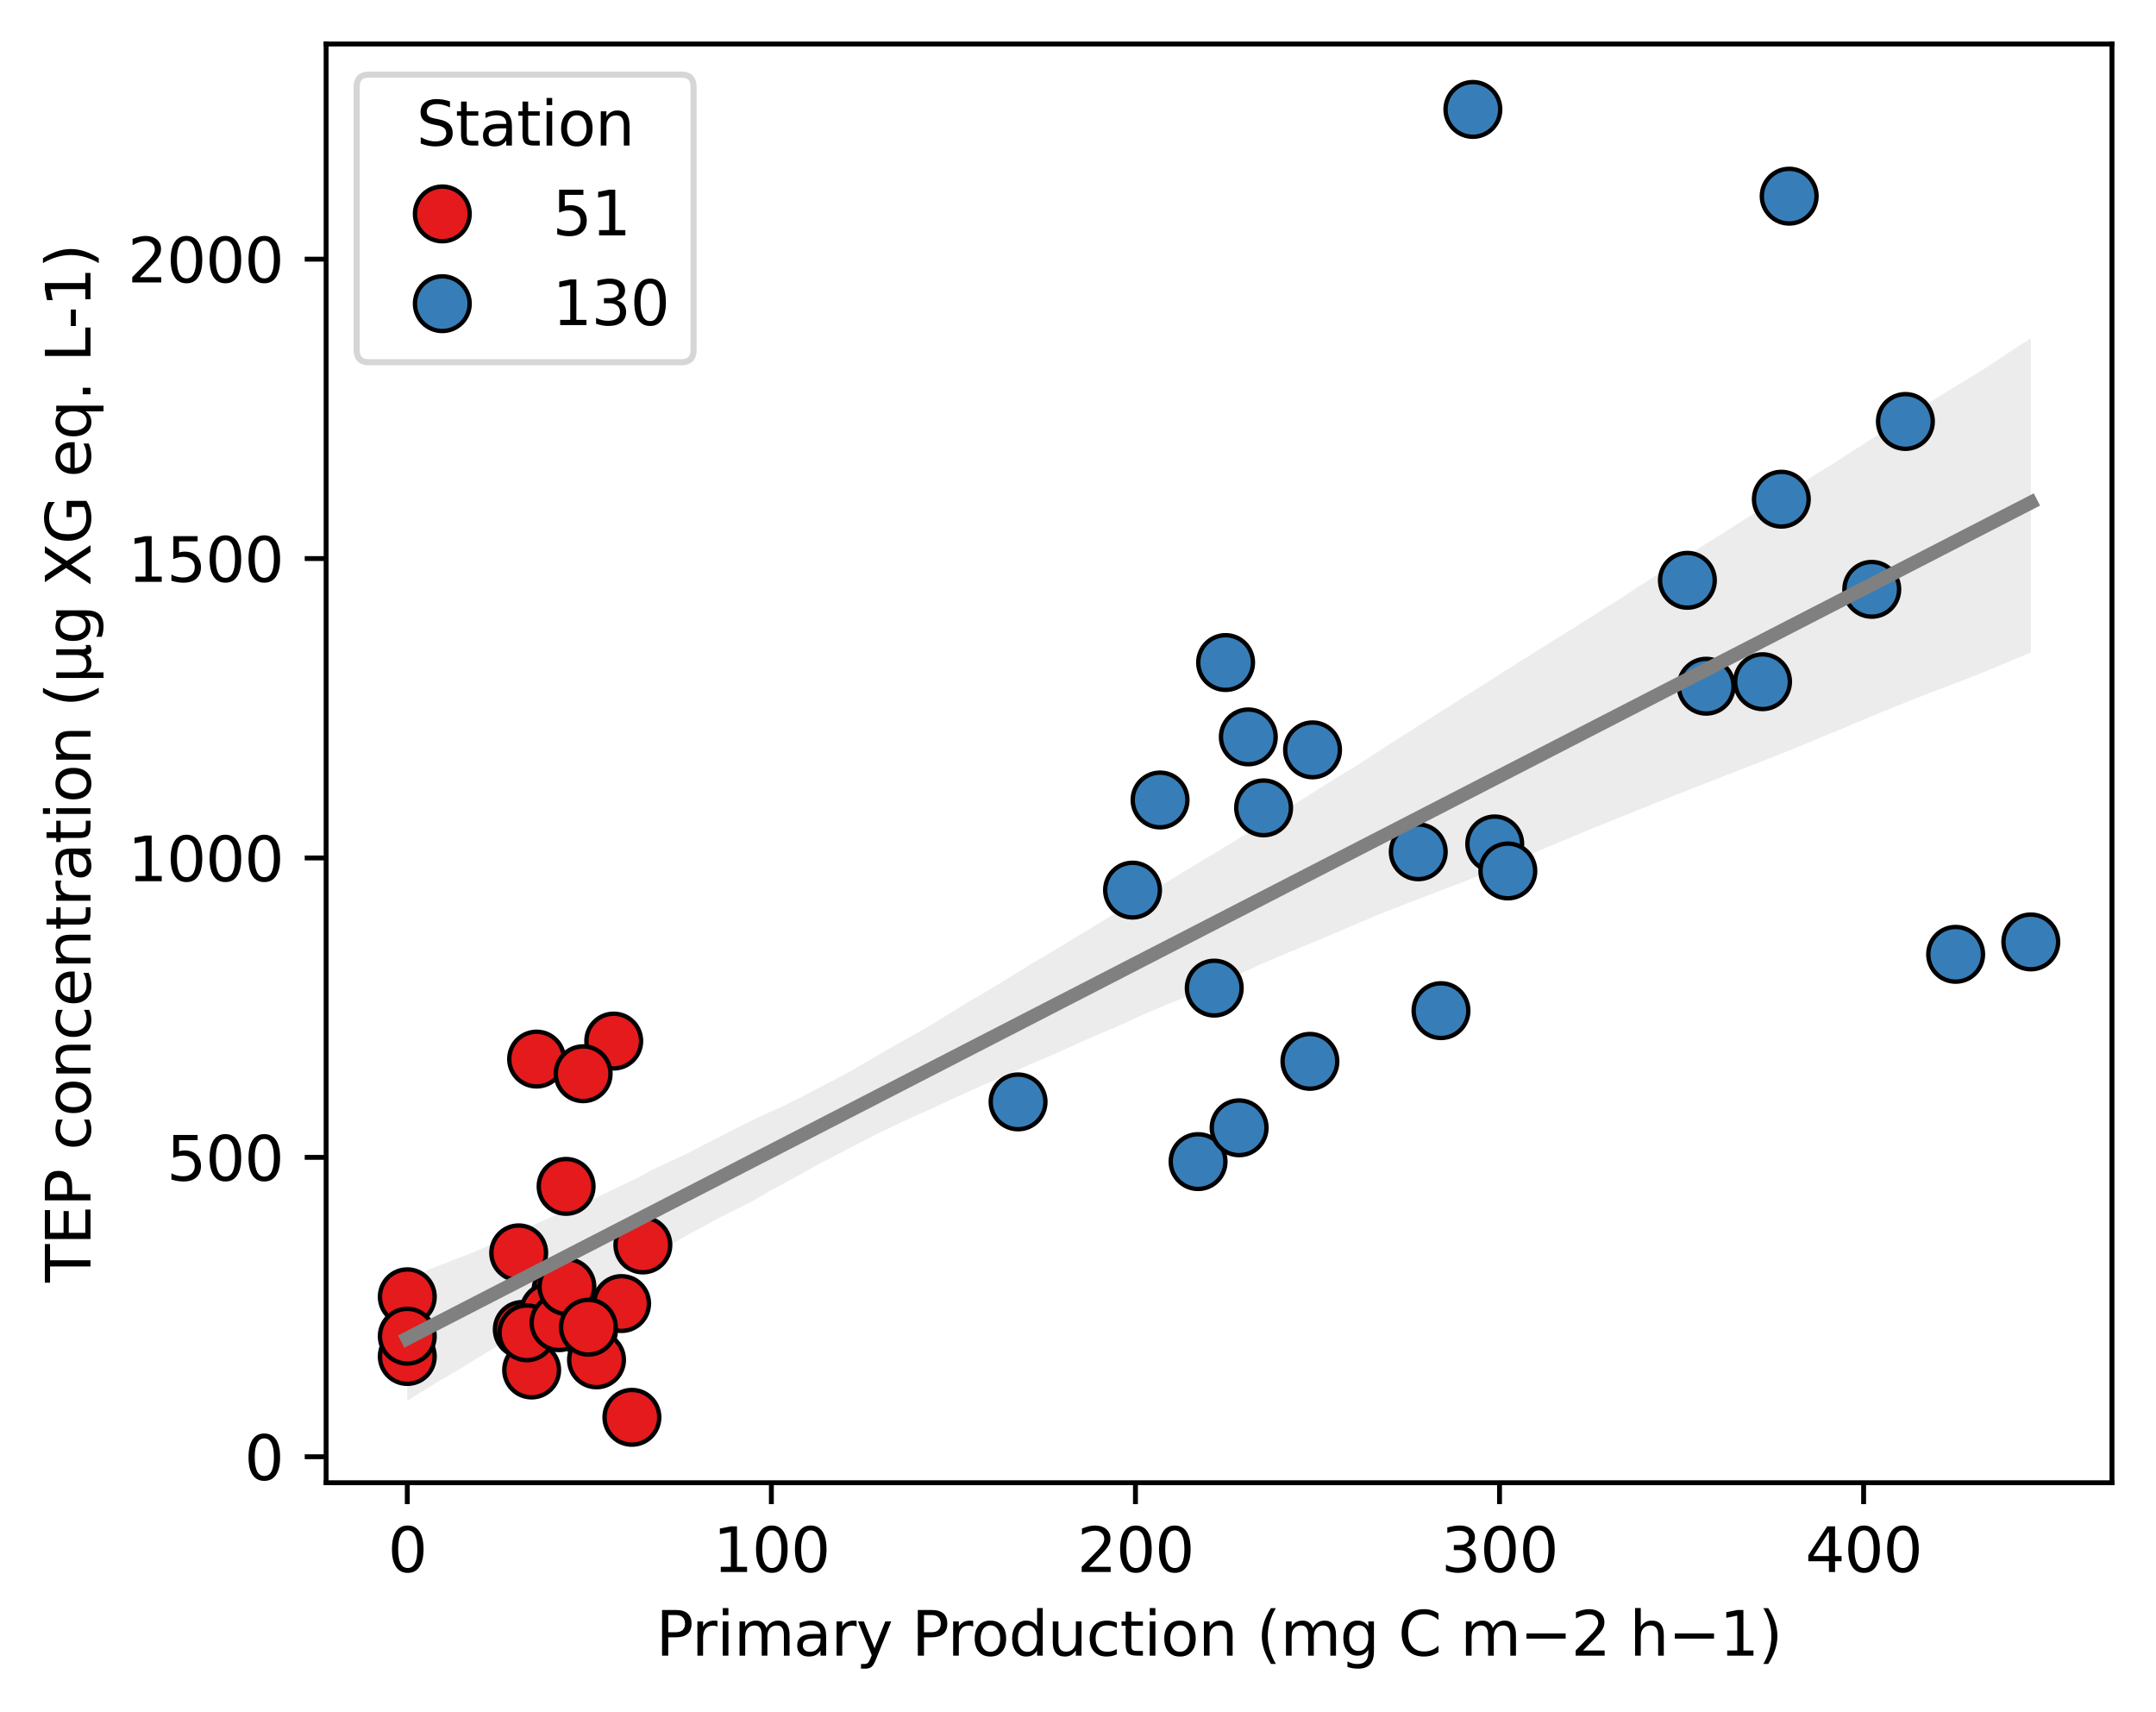 <?xml version="1.0" encoding="utf-8" standalone="no"?>
<!DOCTYPE svg PUBLIC "-//W3C//DTD SVG 1.1//EN"
  "http://www.w3.org/Graphics/SVG/1.1/DTD/svg11.dtd">
<svg xmlns:xlink="http://www.w3.org/1999/xlink" width="352.558pt" height="279.996pt" viewBox="0 0 352.558 279.996" xmlns="http://www.w3.org/2000/svg" version="1.1">
 <defs>
  <style type="text/css">*{stroke-linejoin: round; stroke-linecap: butt}</style>
 </defs>
 <g id="figure_1">
  <g id="patch_1">
   <path d="M 0 279.996 
L 352.558 279.996 
L 352.558 0 
L 0 0 
z
" style="fill: #ffffff"/>
  </g>
  <g id="axes_1">
   <g id="patch_2">
    <path d="M 53.328 242.44 
L 345.358 242.44 
L 345.358 7.2 
L 53.328 7.2 
z
" style="fill: #ffffff"/>
   </g>
   <g id="PolyCollection_1">
    <path d="M 66.602 209.034 
L 66.602 229.016 
L 69.284 227.363 
L 71.965 225.723 
L 74.647 224.181 
L 77.329 222.52 
L 80.01 220.896 
L 82.692 219.277 
L 85.374 217.607 
L 88.055 215.997 
L 90.737 214.447 
L 93.419 212.983 
L 96.1 211.334 
L 98.782 209.852 
L 101.463 208.27 
L 104.145 206.753 
L 106.827 205.189 
L 109.508 203.622 
L 112.19 202.058 
L 114.872 200.625 
L 117.553 199.16 
L 120.235 197.802 
L 122.917 196.469 
L 125.598 194.894 
L 128.28 193.458 
L 130.961 191.993 
L 133.643 190.472 
L 136.325 189.079 
L 139.006 187.686 
L 141.688 186.29 
L 144.37 184.951 
L 147.051 183.659 
L 149.733 182.421 
L 152.415 181.265 
L 155.096 179.976 
L 157.778 178.769 
L 160.459 177.56 
L 163.141 176.374 
L 165.823 175.195 
L 168.504 174.014 
L 171.186 172.878 
L 173.868 171.705 
L 176.549 170.479 
L 179.231 169.298 
L 181.913 168.19 
L 184.594 166.969 
L 187.276 165.756 
L 189.957 164.597 
L 192.639 163.525 
L 195.321 162.439 
L 198.002 161.318 
L 200.684 160.216 
L 203.366 158.969 
L 206.047 157.721 
L 208.729 156.567 
L 211.41 155.447 
L 214.092 154.328 
L 216.774 153.236 
L 219.455 152.09 
L 222.137 150.949 
L 224.819 149.784 
L 227.5 148.736 
L 230.182 147.68 
L 232.864 146.654 
L 235.545 145.629 
L 238.227 144.603 
L 240.908 143.574 
L 243.59 142.455 
L 246.272 141.334 
L 248.953 140.24 
L 251.635 139.116 
L 254.317 137.993 
L 256.998 136.869 
L 259.68 135.746 
L 262.362 134.666 
L 265.043 133.589 
L 267.725 132.51 
L 270.406 131.431 
L 273.088 130.357 
L 275.77 129.307 
L 278.451 128.257 
L 281.133 127.207 
L 283.815 126.157 
L 286.496 125.107 
L 289.178 124.057 
L 291.86 123.007 
L 294.541 121.919 
L 297.223 120.801 
L 299.904 119.699 
L 302.586 118.58 
L 305.268 117.441 
L 307.949 116.332 
L 310.631 115.255 
L 313.313 114.177 
L 315.994 113.135 
L 318.676 112.115 
L 321.357 111.093 
L 324.039 110.042 
L 326.721 108.927 
L 329.402 107.811 
L 332.084 106.694 
L 332.084 55.313 
L 332.084 55.313 
L 329.402 57.032 
L 326.721 58.813 
L 324.039 60.59 
L 321.357 62.222 
L 318.676 63.853 
L 315.994 65.496 
L 313.313 67.192 
L 310.631 68.887 
L 307.949 70.585 
L 305.268 72.283 
L 302.586 73.982 
L 299.904 75.712 
L 297.223 77.376 
L 294.541 79.071 
L 291.86 80.767 
L 289.178 82.463 
L 286.496 84.159 
L 283.815 85.855 
L 281.133 87.553 
L 278.451 89.251 
L 275.77 90.949 
L 273.088 92.649 
L 270.406 94.344 
L 267.725 96.051 
L 265.043 97.84 
L 262.362 99.481 
L 259.68 101.186 
L 256.998 102.882 
L 254.317 104.525 
L 251.635 106.218 
L 248.953 107.911 
L 246.272 109.607 
L 243.59 111.305 
L 240.908 113.004 
L 238.227 114.703 
L 235.545 116.401 
L 232.864 118.1 
L 230.182 119.799 
L 227.5 121.497 
L 224.819 123.246 
L 222.137 124.998 
L 219.455 126.62 
L 216.774 128.284 
L 214.092 129.979 
L 211.41 131.676 
L 208.729 133.33 
L 206.047 134.959 
L 203.366 136.621 
L 200.684 138.247 
L 198.002 139.872 
L 195.321 141.497 
L 192.639 143.122 
L 189.957 144.743 
L 187.276 146.363 
L 184.594 147.988 
L 181.913 149.622 
L 179.231 151.248 
L 176.549 152.872 
L 173.868 154.496 
L 171.186 156.12 
L 168.504 157.669 
L 165.823 159.369 
L 163.141 160.992 
L 160.459 162.62 
L 157.778 164.157 
L 155.096 165.832 
L 152.415 167.472 
L 149.733 169.05 
L 147.051 170.523 
L 144.37 172.055 
L 141.688 173.653 
L 139.006 175.181 
L 136.325 176.638 
L 133.643 177.993 
L 130.961 179.428 
L 128.28 180.754 
L 125.598 181.959 
L 122.917 183.231 
L 120.235 184.556 
L 117.553 185.952 
L 114.872 187.309 
L 112.19 188.709 
L 109.508 189.947 
L 106.827 191.187 
L 104.145 192.65 
L 101.463 193.917 
L 98.782 195.221 
L 96.1 196.499 
L 93.419 197.696 
L 90.737 198.724 
L 88.055 199.913 
L 85.374 201.158 
L 82.692 202.422 
L 80.01 203.632 
L 77.329 204.793 
L 74.647 205.818 
L 71.965 206.87 
L 69.284 207.925 
L 66.602 209.034 
z
" clip-path="url(#pccb6e1c4bd)" style="fill: #808080; fill-opacity: 0.15"/>
   </g>
   <g id="PathCollection_1">
    <defs>
     <path id="C0_0_7dd2b96d96" d="M 0 4.472 
C 1.186 4.472 2.324 4.001 3.162 3.162 
C 4.001 2.324 4.472 1.186 4.472 -0 
C 4.472 -1.186 4.001 -2.324 3.162 -3.162 
C 2.324 -4.001 1.186 -4.472 0 -4.472 
C -1.186 -4.472 -2.324 -4.001 -3.162 -3.162 
C -4.001 -2.324 -4.472 -1.186 -4.472 0 
C -4.472 1.186 -4.001 2.324 -3.162 3.162 
C -2.324 4.001 -1.186 4.472 0 4.472 
z
"/>
    </defs>
    <g clip-path="url(#pccb6e1c4bd)">
     <use xlink:href="#C0_0_7dd2b96d96" x="279.002" y="112.202" style="fill: #377eb8; stroke: #000000; stroke-width: 0.716"/>
    </g>
    <g clip-path="url(#pccb6e1c4bd)">
     <use xlink:href="#C0_0_7dd2b96d96" x="231.921" y="139.28" style="fill: #377eb8; stroke: #000000; stroke-width: 0.716"/>
    </g>
    <g clip-path="url(#pccb6e1c4bd)">
     <use xlink:href="#C0_0_7dd2b96d96" x="288.218" y="111.466" style="fill: #377eb8; stroke: #000000; stroke-width: 0.716"/>
    </g>
    <g clip-path="url(#pccb6e1c4bd)">
     <use xlink:href="#C0_0_7dd2b96d96" x="240.851" y="17.893" style="fill: #377eb8; stroke: #000000; stroke-width: 0.716"/>
    </g>
    <g clip-path="url(#pccb6e1c4bd)">
     <use xlink:href="#C0_0_7dd2b96d96" x="185.197" y="145.542" style="fill: #377eb8; stroke: #000000; stroke-width: 0.716"/>
    </g>
    <g clip-path="url(#pccb6e1c4bd)">
     <use xlink:href="#C0_0_7dd2b96d96" x="332.084" y="154.015" style="fill: #377eb8; stroke: #000000; stroke-width: 0.716"/>
    </g>
    <g clip-path="url(#pccb6e1c4bd)">
     <use xlink:href="#C0_0_7dd2b96d96" x="195.914" y="189.934" style="fill: #377eb8; stroke: #000000; stroke-width: 0.716"/>
    </g>
    <g clip-path="url(#pccb6e1c4bd)">
     <use xlink:href="#C0_0_7dd2b96d96" x="198.557" y="161.568" style="fill: #377eb8; stroke: #000000; stroke-width: 0.716"/>
    </g>
    <g clip-path="url(#pccb6e1c4bd)">
     <use xlink:href="#C0_0_7dd2b96d96" x="202.629" y="184.408" style="fill: #377eb8; stroke: #000000; stroke-width: 0.716"/>
    </g>
    <g clip-path="url(#pccb6e1c4bd)">
     <use xlink:href="#C0_0_7dd2b96d96" x="244.424" y="137.99" style="fill: #377eb8; stroke: #000000; stroke-width: 0.716"/>
    </g>
    <g clip-path="url(#pccb6e1c4bd)">
     <use xlink:href="#C0_0_7dd2b96d96" x="291.29" y="81.625" style="fill: #377eb8; stroke: #000000; stroke-width: 0.716"/>
    </g>
    <g clip-path="url(#pccb6e1c4bd)">
     <use xlink:href="#C0_0_7dd2b96d96" x="204.13" y="120.491" style="fill: #377eb8; stroke: #000000; stroke-width: 0.716"/>
    </g>
    <g clip-path="url(#pccb6e1c4bd)">
     <use xlink:href="#C0_0_7dd2b96d96" x="214.203" y="173.541" style="fill: #377eb8; stroke: #000000; stroke-width: 0.716"/>
    </g>
    <g clip-path="url(#pccb6e1c4bd)">
     <use xlink:href="#C0_0_7dd2b96d96" x="235.636" y="165.252" style="fill: #377eb8; stroke: #000000; stroke-width: 0.716"/>
    </g>
    <g clip-path="url(#pccb6e1c4bd)">
     <use xlink:href="#C0_0_7dd2b96d96" x="189.698" y="130.806" style="fill: #377eb8; stroke: #000000; stroke-width: 0.716"/>
    </g>
    <g clip-path="url(#pccb6e1c4bd)">
     <use xlink:href="#C0_0_7dd2b96d96" x="246.567" y="142.411" style="fill: #377eb8; stroke: #000000; stroke-width: 0.716"/>
    </g>
    <g clip-path="url(#pccb6e1c4bd)">
     <use xlink:href="#C0_0_7dd2b96d96" x="306.079" y="96.361" style="fill: #377eb8; stroke: #000000; stroke-width: 0.716"/>
    </g>
    <g clip-path="url(#pccb6e1c4bd)">
     <use xlink:href="#C0_0_7dd2b96d96" x="319.796" y="156.042" style="fill: #377eb8; stroke: #000000; stroke-width: 0.716"/>
    </g>
    <g clip-path="url(#pccb6e1c4bd)">
     <use xlink:href="#C0_0_7dd2b96d96" x="200.415" y="108.334" style="fill: #377eb8; stroke: #000000; stroke-width: 0.716"/>
    </g>
    <g clip-path="url(#pccb6e1c4bd)">
     <use xlink:href="#C0_0_7dd2b96d96" x="206.63" y="132.096" style="fill: #377eb8; stroke: #000000; stroke-width: 0.716"/>
    </g>
    <g clip-path="url(#pccb6e1c4bd)">
     <use xlink:href="#C0_0_7dd2b96d96" x="311.58" y="68.916" style="fill: #377eb8; stroke: #000000; stroke-width: 0.716"/>
    </g>
    <g clip-path="url(#pccb6e1c4bd)">
     <use xlink:href="#C0_0_7dd2b96d96" x="214.632" y="122.61" style="fill: #377eb8; stroke: #000000; stroke-width: 0.716"/>
    </g>
    <g clip-path="url(#pccb6e1c4bd)">
     <use xlink:href="#C0_0_7dd2b96d96" x="292.576" y="32.076" style="fill: #377eb8; stroke: #000000; stroke-width: 0.716"/>
    </g>
    <g clip-path="url(#pccb6e1c4bd)">
     <use xlink:href="#C0_0_7dd2b96d96" x="166.479" y="180.172" style="fill: #377eb8; stroke: #000000; stroke-width: 0.716"/>
    </g>
    <g clip-path="url(#pccb6e1c4bd)">
     <use xlink:href="#C0_0_7dd2b96d96" x="275.93" y="94.888" style="fill: #377eb8; stroke: #000000; stroke-width: 0.716"/>
    </g>
    <g clip-path="url(#pccb6e1c4bd)">
     <use xlink:href="#C0_0_7dd2b96d96" x="103.331" y="231.747" style="fill: #e41a1c; stroke: #000000; stroke-width: 0.716"/>
    </g>
    <g clip-path="url(#pccb6e1c4bd)">
     <use xlink:href="#C0_0_7dd2b96d96" x="85.406" y="217.38" style="fill: #e41a1c; stroke: #000000; stroke-width: 0.716"/>
    </g>
    <g clip-path="url(#pccb6e1c4bd)">
     <use xlink:href="#C0_0_7dd2b96d96" x="86.935" y="224.011" style="fill: #e41a1c; stroke: #000000; stroke-width: 0.716"/>
    </g>
    <g clip-path="url(#pccb6e1c4bd)">
     <use xlink:href="#C0_0_7dd2b96d96" x="91.75" y="210.933" style="fill: #e41a1c; stroke: #000000; stroke-width: 0.716"/>
    </g>
    <g clip-path="url(#pccb6e1c4bd)">
     <use xlink:href="#C0_0_7dd2b96d96" x="84.82" y="204.854" style="fill: #e41a1c; stroke: #000000; stroke-width: 0.716"/>
    </g>
    <g clip-path="url(#pccb6e1c4bd)">
     <use xlink:href="#C0_0_7dd2b96d96" x="66.602" y="212.038" style="fill: #e41a1c; stroke: #000000; stroke-width: 0.716"/>
    </g>
    <g clip-path="url(#pccb6e1c4bd)">
     <use xlink:href="#C0_0_7dd2b96d96" x="89.743" y="214.433" style="fill: #e41a1c; stroke: #000000; stroke-width: 0.716"/>
    </g>
    <g clip-path="url(#pccb6e1c4bd)">
     <use xlink:href="#C0_0_7dd2b96d96" x="86.163" y="217.932" style="fill: #e41a1c; stroke: #000000; stroke-width: 0.716"/>
    </g>
    <g clip-path="url(#pccb6e1c4bd)">
     <use xlink:href="#C0_0_7dd2b96d96" x="87.749" y="173.172" style="fill: #e41a1c; stroke: #000000; stroke-width: 0.716"/>
    </g>
    <g clip-path="url(#pccb6e1c4bd)">
     <use xlink:href="#C0_0_7dd2b96d96" x="92.572" y="193.987" style="fill: #e41a1c; stroke: #000000; stroke-width: 0.716"/>
    </g>
    <g clip-path="url(#pccb6e1c4bd)">
     <use xlink:href="#C0_0_7dd2b96d96" x="105.124" y="203.565" style="fill: #e41a1c; stroke: #000000; stroke-width: 0.716"/>
    </g>
    <g clip-path="url(#pccb6e1c4bd)">
     <use xlink:href="#C0_0_7dd2b96d96" x="66.602" y="221.801" style="fill: #e41a1c; stroke: #000000; stroke-width: 0.716"/>
    </g>
    <g clip-path="url(#pccb6e1c4bd)">
     <use xlink:href="#C0_0_7dd2b96d96" x="100.359" y="170.225" style="fill: #e41a1c; stroke: #000000; stroke-width: 0.716"/>
    </g>
    <g clip-path="url(#pccb6e1c4bd)">
     <use xlink:href="#C0_0_7dd2b96d96" x="95.358" y="175.567" style="fill: #e41a1c; stroke: #000000; stroke-width: 0.716"/>
    </g>
    <g clip-path="url(#pccb6e1c4bd)">
     <use xlink:href="#C0_0_7dd2b96d96" x="96.222" y="217.564" style="fill: #e41a1c; stroke: #000000; stroke-width: 0.716"/>
    </g>
    <g clip-path="url(#pccb6e1c4bd)">
     <use xlink:href="#C0_0_7dd2b96d96" x="101.645" y="213.143" style="fill: #e41a1c; stroke: #000000; stroke-width: 0.716"/>
    </g>
    <g clip-path="url(#pccb6e1c4bd)">
     <use xlink:href="#C0_0_7dd2b96d96" x="91.407" y="216.275" style="fill: #e41a1c; stroke: #000000; stroke-width: 0.716"/>
    </g>
    <g clip-path="url(#pccb6e1c4bd)">
     <use xlink:href="#C0_0_7dd2b96d96" x="92.7" y="210.38" style="fill: #e41a1c; stroke: #000000; stroke-width: 0.716"/>
    </g>
    <g clip-path="url(#pccb6e1c4bd)">
     <use xlink:href="#C0_0_7dd2b96d96" x="66.602" y="218.485" style="fill: #e41a1c; stroke: #000000; stroke-width: 0.716"/>
    </g>
    <g clip-path="url(#pccb6e1c4bd)">
     <use xlink:href="#C0_0_7dd2b96d96" x="97.544" y="222.353" style="fill: #e41a1c; stroke: #000000; stroke-width: 0.716"/>
    </g>
    <g clip-path="url(#pccb6e1c4bd)">
     <use xlink:href="#C0_0_7dd2b96d96" x="96.215" y="217.011" style="fill: #e41a1c; stroke: #000000; stroke-width: 0.716"/>
    </g>
   </g>
   <g id="matplotlib.axis_1">
    <g id="xtick_1">
     <g id="line2d_1">
      <defs>
       <path id="m2b23612bda" d="M 0 0 
L 0 3.5 
" style="stroke: #000000; stroke-width: 0.8"/>
      </defs>
      <g>
       <use xlink:href="#m2b23612bda" x="66.602" y="242.44" style="stroke: #000000; stroke-width: 0.8"/>
      </g>
     </g>
     <g id="text_1">
      <!-- 0 -->
      <g transform="translate(63.421 257.038) scale(0.1 -0.1)">
       <defs>
        <path id="DejaVuSans-30" d="M 2034 4250 
Q 1547 4250 1301 3770 
Q 1056 3291 1056 2328 
Q 1056 1369 1301 889 
Q 1547 409 2034 409 
Q 2525 409 2770 889 
Q 3016 1369 3016 2328 
Q 3016 3291 2770 3770 
Q 2525 4250 2034 4250 
z
M 2034 4750 
Q 2819 4750 3233 4129 
Q 3647 3509 3647 2328 
Q 3647 1150 3233 529 
Q 2819 -91 2034 -91 
Q 1250 -91 836 529 
Q 422 1150 422 2328 
Q 422 3509 836 4129 
Q 1250 4750 2034 4750 
z
" transform="scale(0.016)"/>
       </defs>
       <use xlink:href="#DejaVuSans-30"/>
      </g>
     </g>
    </g>
    <g id="xtick_2">
     <g id="line2d_2">
      <g>
       <use xlink:href="#m2b23612bda" x="126.138" y="242.44" style="stroke: #000000; stroke-width: 0.8"/>
      </g>
     </g>
     <g id="text_2">
      <!-- 100 -->
      <g transform="translate(116.594 257.038) scale(0.1 -0.1)">
       <defs>
        <path id="DejaVuSans-31" d="M 794 531 
L 1825 531 
L 1825 4091 
L 703 3866 
L 703 4441 
L 1819 4666 
L 2450 4666 
L 2450 531 
L 3481 531 
L 3481 0 
L 794 0 
L 794 531 
z
" transform="scale(0.016)"/>
       </defs>
       <use xlink:href="#DejaVuSans-31"/>
       <use xlink:href="#DejaVuSans-30" x="63.623"/>
       <use xlink:href="#DejaVuSans-30" x="127.246"/>
      </g>
     </g>
    </g>
    <g id="xtick_3">
     <g id="line2d_3">
      <g>
       <use xlink:href="#m2b23612bda" x="185.674" y="242.44" style="stroke: #000000; stroke-width: 0.8"/>
      </g>
     </g>
     <g id="text_3">
      <!-- 200 -->
      <g transform="translate(176.13 257.038) scale(0.1 -0.1)">
       <defs>
        <path id="DejaVuSans-32" d="M 1228 531 
L 3431 531 
L 3431 0 
L 469 0 
L 469 531 
Q 828 903 1448 1529 
Q 2069 2156 2228 2338 
Q 2531 2678 2651 2914 
Q 2772 3150 2772 3378 
Q 2772 3750 2511 3984 
Q 2250 4219 1831 4219 
Q 1534 4219 1204 4116 
Q 875 4013 500 3803 
L 500 4441 
Q 881 4594 1212 4672 
Q 1544 4750 1819 4750 
Q 2544 4750 2975 4387 
Q 3406 4025 3406 3419 
Q 3406 3131 3298 2873 
Q 3191 2616 2906 2266 
Q 2828 2175 2409 1742 
Q 1991 1309 1228 531 
z
" transform="scale(0.016)"/>
       </defs>
       <use xlink:href="#DejaVuSans-32"/>
       <use xlink:href="#DejaVuSans-30" x="63.623"/>
       <use xlink:href="#DejaVuSans-30" x="127.246"/>
      </g>
     </g>
    </g>
    <g id="xtick_4">
     <g id="line2d_4">
      <g>
       <use xlink:href="#m2b23612bda" x="245.209" y="242.44" style="stroke: #000000; stroke-width: 0.8"/>
      </g>
     </g>
     <g id="text_4">
      <!-- 300 -->
      <g transform="translate(235.666 257.038) scale(0.1 -0.1)">
       <defs>
        <path id="DejaVuSans-33" d="M 2597 2516 
Q 3050 2419 3304 2112 
Q 3559 1806 3559 1356 
Q 3559 666 3084 287 
Q 2609 -91 1734 -91 
Q 1441 -91 1130 -33 
Q 819 25 488 141 
L 488 750 
Q 750 597 1062 519 
Q 1375 441 1716 441 
Q 2309 441 2620 675 
Q 2931 909 2931 1356 
Q 2931 1769 2642 2001 
Q 2353 2234 1838 2234 
L 1294 2234 
L 1294 2753 
L 1863 2753 
Q 2328 2753 2575 2939 
Q 2822 3125 2822 3475 
Q 2822 3834 2567 4026 
Q 2313 4219 1838 4219 
Q 1578 4219 1281 4162 
Q 984 4106 628 3988 
L 628 4550 
Q 988 4650 1302 4700 
Q 1616 4750 1894 4750 
Q 2613 4750 3031 4423 
Q 3450 4097 3450 3541 
Q 3450 3153 3228 2886 
Q 3006 2619 2597 2516 
z
" transform="scale(0.016)"/>
       </defs>
       <use xlink:href="#DejaVuSans-33"/>
       <use xlink:href="#DejaVuSans-30" x="63.623"/>
       <use xlink:href="#DejaVuSans-30" x="127.246"/>
      </g>
     </g>
    </g>
    <g id="xtick_5">
     <g id="line2d_5">
      <g>
       <use xlink:href="#m2b23612bda" x="304.745" y="242.44" style="stroke: #000000; stroke-width: 0.8"/>
      </g>
     </g>
     <g id="text_5">
      <!-- 400 -->
      <g transform="translate(295.201 257.038) scale(0.1 -0.1)">
       <defs>
        <path id="DejaVuSans-34" d="M 2419 4116 
L 825 1625 
L 2419 1625 
L 2419 4116 
z
M 2253 4666 
L 3047 4666 
L 3047 1625 
L 3713 1625 
L 3713 1100 
L 3047 1100 
L 3047 0 
L 2419 0 
L 2419 1100 
L 313 1100 
L 313 1709 
L 2253 4666 
z
" transform="scale(0.016)"/>
       </defs>
       <use xlink:href="#DejaVuSans-34"/>
       <use xlink:href="#DejaVuSans-30" x="63.623"/>
       <use xlink:href="#DejaVuSans-30" x="127.246"/>
      </g>
     </g>
    </g>
    <g id="text_6">
     <!-- Primary Production (mg C m−2 h−1) -->
     <g transform="translate(107.259 270.717) scale(0.1 -0.1)">
      <defs>
       <path id="DejaVuSans-50" d="M 1259 4147 
L 1259 2394 
L 2053 2394 
Q 2494 2394 2734 2622 
Q 2975 2850 2975 3272 
Q 2975 3691 2734 3919 
Q 2494 4147 2053 4147 
L 1259 4147 
z
M 628 4666 
L 2053 4666 
Q 2838 4666 3239 4311 
Q 3641 3956 3641 3272 
Q 3641 2581 3239 2228 
Q 2838 1875 2053 1875 
L 1259 1875 
L 1259 0 
L 628 0 
L 628 4666 
z
" transform="scale(0.016)"/>
       <path id="DejaVuSans-72" d="M 2631 2963 
Q 2534 3019 2420 3045 
Q 2306 3072 2169 3072 
Q 1681 3072 1420 2755 
Q 1159 2438 1159 1844 
L 1159 0 
L 581 0 
L 581 3500 
L 1159 3500 
L 1159 2956 
Q 1341 3275 1631 3429 
Q 1922 3584 2338 3584 
Q 2397 3584 2469 3576 
Q 2541 3569 2628 3553 
L 2631 2963 
z
" transform="scale(0.016)"/>
       <path id="DejaVuSans-69" d="M 603 3500 
L 1178 3500 
L 1178 0 
L 603 0 
L 603 3500 
z
M 603 4863 
L 1178 4863 
L 1178 4134 
L 603 4134 
L 603 4863 
z
" transform="scale(0.016)"/>
       <path id="DejaVuSans-6d" d="M 3328 2828 
Q 3544 3216 3844 3400 
Q 4144 3584 4550 3584 
Q 5097 3584 5394 3201 
Q 5691 2819 5691 2113 
L 5691 0 
L 5113 0 
L 5113 2094 
Q 5113 2597 4934 2840 
Q 4756 3084 4391 3084 
Q 3944 3084 3684 2787 
Q 3425 2491 3425 1978 
L 3425 0 
L 2847 0 
L 2847 2094 
Q 2847 2600 2669 2842 
Q 2491 3084 2119 3084 
Q 1678 3084 1418 2786 
Q 1159 2488 1159 1978 
L 1159 0 
L 581 0 
L 581 3500 
L 1159 3500 
L 1159 2956 
Q 1356 3278 1631 3431 
Q 1906 3584 2284 3584 
Q 2666 3584 2933 3390 
Q 3200 3197 3328 2828 
z
" transform="scale(0.016)"/>
       <path id="DejaVuSans-61" d="M 2194 1759 
Q 1497 1759 1228 1600 
Q 959 1441 959 1056 
Q 959 750 1161 570 
Q 1363 391 1709 391 
Q 2188 391 2477 730 
Q 2766 1069 2766 1631 
L 2766 1759 
L 2194 1759 
z
M 3341 1997 
L 3341 0 
L 2766 0 
L 2766 531 
Q 2569 213 2275 61 
Q 1981 -91 1556 -91 
Q 1019 -91 701 211 
Q 384 513 384 1019 
Q 384 1609 779 1909 
Q 1175 2209 1959 2209 
L 2766 2209 
L 2766 2266 
Q 2766 2663 2505 2880 
Q 2244 3097 1772 3097 
Q 1472 3097 1187 3025 
Q 903 2953 641 2809 
L 641 3341 
Q 956 3463 1253 3523 
Q 1550 3584 1831 3584 
Q 2591 3584 2966 3190 
Q 3341 2797 3341 1997 
z
" transform="scale(0.016)"/>
       <path id="DejaVuSans-79" d="M 2059 -325 
Q 1816 -950 1584 -1140 
Q 1353 -1331 966 -1331 
L 506 -1331 
L 506 -850 
L 844 -850 
Q 1081 -850 1212 -737 
Q 1344 -625 1503 -206 
L 1606 56 
L 191 3500 
L 800 3500 
L 1894 763 
L 2988 3500 
L 3597 3500 
L 2059 -325 
z
" transform="scale(0.016)"/>
       <path id="DejaVuSans-20" transform="scale(0.016)"/>
       <path id="DejaVuSans-6f" d="M 1959 3097 
Q 1497 3097 1228 2736 
Q 959 2375 959 1747 
Q 959 1119 1226 758 
Q 1494 397 1959 397 
Q 2419 397 2687 759 
Q 2956 1122 2956 1747 
Q 2956 2369 2687 2733 
Q 2419 3097 1959 3097 
z
M 1959 3584 
Q 2709 3584 3137 3096 
Q 3566 2609 3566 1747 
Q 3566 888 3137 398 
Q 2709 -91 1959 -91 
Q 1206 -91 779 398 
Q 353 888 353 1747 
Q 353 2609 779 3096 
Q 1206 3584 1959 3584 
z
" transform="scale(0.016)"/>
       <path id="DejaVuSans-64" d="M 2906 2969 
L 2906 4863 
L 3481 4863 
L 3481 0 
L 2906 0 
L 2906 525 
Q 2725 213 2448 61 
Q 2172 -91 1784 -91 
Q 1150 -91 751 415 
Q 353 922 353 1747 
Q 353 2572 751 3078 
Q 1150 3584 1784 3584 
Q 2172 3584 2448 3432 
Q 2725 3281 2906 2969 
z
M 947 1747 
Q 947 1113 1208 752 
Q 1469 391 1925 391 
Q 2381 391 2643 752 
Q 2906 1113 2906 1747 
Q 2906 2381 2643 2742 
Q 2381 3103 1925 3103 
Q 1469 3103 1208 2742 
Q 947 2381 947 1747 
z
" transform="scale(0.016)"/>
       <path id="DejaVuSans-75" d="M 544 1381 
L 544 3500 
L 1119 3500 
L 1119 1403 
Q 1119 906 1312 657 
Q 1506 409 1894 409 
Q 2359 409 2629 706 
Q 2900 1003 2900 1516 
L 2900 3500 
L 3475 3500 
L 3475 0 
L 2900 0 
L 2900 538 
Q 2691 219 2414 64 
Q 2138 -91 1772 -91 
Q 1169 -91 856 284 
Q 544 659 544 1381 
z
M 1991 3584 
L 1991 3584 
z
" transform="scale(0.016)"/>
       <path id="DejaVuSans-63" d="M 3122 3366 
L 3122 2828 
Q 2878 2963 2633 3030 
Q 2388 3097 2138 3097 
Q 1578 3097 1268 2742 
Q 959 2388 959 1747 
Q 959 1106 1268 751 
Q 1578 397 2138 397 
Q 2388 397 2633 464 
Q 2878 531 3122 666 
L 3122 134 
Q 2881 22 2623 -34 
Q 2366 -91 2075 -91 
Q 1284 -91 818 406 
Q 353 903 353 1747 
Q 353 2603 823 3093 
Q 1294 3584 2113 3584 
Q 2378 3584 2631 3529 
Q 2884 3475 3122 3366 
z
" transform="scale(0.016)"/>
       <path id="DejaVuSans-74" d="M 1172 4494 
L 1172 3500 
L 2356 3500 
L 2356 3053 
L 1172 3053 
L 1172 1153 
Q 1172 725 1289 603 
Q 1406 481 1766 481 
L 2356 481 
L 2356 0 
L 1766 0 
Q 1100 0 847 248 
Q 594 497 594 1153 
L 594 3053 
L 172 3053 
L 172 3500 
L 594 3500 
L 594 4494 
L 1172 4494 
z
" transform="scale(0.016)"/>
       <path id="DejaVuSans-6e" d="M 3513 2113 
L 3513 0 
L 2938 0 
L 2938 2094 
Q 2938 2591 2744 2837 
Q 2550 3084 2163 3084 
Q 1697 3084 1428 2787 
Q 1159 2491 1159 1978 
L 1159 0 
L 581 0 
L 581 3500 
L 1159 3500 
L 1159 2956 
Q 1366 3272 1645 3428 
Q 1925 3584 2291 3584 
Q 2894 3584 3203 3211 
Q 3513 2838 3513 2113 
z
" transform="scale(0.016)"/>
       <path id="DejaVuSans-28" d="M 1984 4856 
Q 1566 4138 1362 3434 
Q 1159 2731 1159 2009 
Q 1159 1288 1364 580 
Q 1569 -128 1984 -844 
L 1484 -844 
Q 1016 -109 783 600 
Q 550 1309 550 2009 
Q 550 2706 781 3412 
Q 1013 4119 1484 4856 
L 1984 4856 
z
" transform="scale(0.016)"/>
       <path id="DejaVuSans-67" d="M 2906 1791 
Q 2906 2416 2648 2759 
Q 2391 3103 1925 3103 
Q 1463 3103 1205 2759 
Q 947 2416 947 1791 
Q 947 1169 1205 825 
Q 1463 481 1925 481 
Q 2391 481 2648 825 
Q 2906 1169 2906 1791 
z
M 3481 434 
Q 3481 -459 3084 -895 
Q 2688 -1331 1869 -1331 
Q 1566 -1331 1297 -1286 
Q 1028 -1241 775 -1147 
L 775 -588 
Q 1028 -725 1275 -790 
Q 1522 -856 1778 -856 
Q 2344 -856 2625 -561 
Q 2906 -266 2906 331 
L 2906 616 
Q 2728 306 2450 153 
Q 2172 0 1784 0 
Q 1141 0 747 490 
Q 353 981 353 1791 
Q 353 2603 747 3093 
Q 1141 3584 1784 3584 
Q 2172 3584 2450 3431 
Q 2728 3278 2906 2969 
L 2906 3500 
L 3481 3500 
L 3481 434 
z
" transform="scale(0.016)"/>
       <path id="DejaVuSans-43" d="M 4122 4306 
L 4122 3641 
Q 3803 3938 3442 4084 
Q 3081 4231 2675 4231 
Q 1875 4231 1450 3742 
Q 1025 3253 1025 2328 
Q 1025 1406 1450 917 
Q 1875 428 2675 428 
Q 3081 428 3442 575 
Q 3803 722 4122 1019 
L 4122 359 
Q 3791 134 3420 21 
Q 3050 -91 2638 -91 
Q 1578 -91 968 557 
Q 359 1206 359 2328 
Q 359 3453 968 4101 
Q 1578 4750 2638 4750 
Q 3056 4750 3426 4639 
Q 3797 4528 4122 4306 
z
" transform="scale(0.016)"/>
       <path id="DejaVuSans-2212" d="M 678 2272 
L 4684 2272 
L 4684 1741 
L 678 1741 
L 678 2272 
z
" transform="scale(0.016)"/>
       <path id="DejaVuSans-68" d="M 3513 2113 
L 3513 0 
L 2938 0 
L 2938 2094 
Q 2938 2591 2744 2837 
Q 2550 3084 2163 3084 
Q 1697 3084 1428 2787 
Q 1159 2491 1159 1978 
L 1159 0 
L 581 0 
L 581 4863 
L 1159 4863 
L 1159 2956 
Q 1366 3272 1645 3428 
Q 1925 3584 2291 3584 
Q 2894 3584 3203 3211 
Q 3513 2838 3513 2113 
z
" transform="scale(0.016)"/>
       <path id="DejaVuSans-29" d="M 513 4856 
L 1013 4856 
Q 1481 4119 1714 3412 
Q 1947 2706 1947 2009 
Q 1947 1309 1714 600 
Q 1481 -109 1013 -844 
L 513 -844 
Q 928 -128 1133 580 
Q 1338 1288 1338 2009 
Q 1338 2731 1133 3434 
Q 928 4138 513 4856 
z
" transform="scale(0.016)"/>
      </defs>
      <use xlink:href="#DejaVuSans-50"/>
      <use xlink:href="#DejaVuSans-72" x="58.553"/>
      <use xlink:href="#DejaVuSans-69" x="99.666"/>
      <use xlink:href="#DejaVuSans-6d" x="127.449"/>
      <use xlink:href="#DejaVuSans-61" x="224.861"/>
      <use xlink:href="#DejaVuSans-72" x="286.141"/>
      <use xlink:href="#DejaVuSans-79" x="327.254"/>
      <use xlink:href="#DejaVuSans-20" x="386.434"/>
      <use xlink:href="#DejaVuSans-50" x="418.221"/>
      <use xlink:href="#DejaVuSans-72" x="476.773"/>
      <use xlink:href="#DejaVuSans-6f" x="515.637"/>
      <use xlink:href="#DejaVuSans-64" x="576.818"/>
      <use xlink:href="#DejaVuSans-75" x="640.295"/>
      <use xlink:href="#DejaVuSans-63" x="703.674"/>
      <use xlink:href="#DejaVuSans-74" x="758.654"/>
      <use xlink:href="#DejaVuSans-69" x="797.863"/>
      <use xlink:href="#DejaVuSans-6f" x="825.646"/>
      <use xlink:href="#DejaVuSans-6e" x="886.828"/>
      <use xlink:href="#DejaVuSans-20" x="950.207"/>
      <use xlink:href="#DejaVuSans-28" x="981.994"/>
      <use xlink:href="#DejaVuSans-6d" x="1021.008"/>
      <use xlink:href="#DejaVuSans-67" x="1118.42"/>
      <use xlink:href="#DejaVuSans-20" x="1181.896"/>
      <use xlink:href="#DejaVuSans-43" x="1213.684"/>
      <use xlink:href="#DejaVuSans-20" x="1283.508"/>
      <use xlink:href="#DejaVuSans-6d" x="1315.295"/>
      <use xlink:href="#DejaVuSans-2212" x="1412.707"/>
      <use xlink:href="#DejaVuSans-32" x="1496.496"/>
      <use xlink:href="#DejaVuSans-20" x="1560.119"/>
      <use xlink:href="#DejaVuSans-68" x="1591.906"/>
      <use xlink:href="#DejaVuSans-2212" x="1655.285"/>
      <use xlink:href="#DejaVuSans-31" x="1739.074"/>
      <use xlink:href="#DejaVuSans-29" x="1802.697"/>
     </g>
    </g>
   </g>
   <g id="matplotlib.axis_2">
    <g id="ytick_1">
     <g id="line2d_6">
      <defs>
       <path id="ma3d67915f9" d="M 0 0 
L -3.5 0 
" style="stroke: #000000; stroke-width: 0.8"/>
      </defs>
      <g>
       <use xlink:href="#ma3d67915f9" x="53.328" y="238.194" style="stroke: #000000; stroke-width: 0.8"/>
      </g>
     </g>
     <g id="text_7">
      <!-- 0 -->
      <g transform="translate(39.966 241.993) scale(0.1 -0.1)">
       <use xlink:href="#DejaVuSans-30"/>
      </g>
     </g>
    </g>
    <g id="ytick_2">
     <g id="line2d_7">
      <g>
       <use xlink:href="#ma3d67915f9" x="53.328" y="189.24" style="stroke: #000000; stroke-width: 0.8"/>
      </g>
     </g>
     <g id="text_8">
      <!-- 500 -->
      <g transform="translate(27.241 193.039) scale(0.1 -0.1)">
       <defs>
        <path id="DejaVuSans-35" d="M 691 4666 
L 3169 4666 
L 3169 4134 
L 1269 4134 
L 1269 2991 
Q 1406 3038 1543 3061 
Q 1681 3084 1819 3084 
Q 2600 3084 3056 2656 
Q 3513 2228 3513 1497 
Q 3513 744 3044 326 
Q 2575 -91 1722 -91 
Q 1428 -91 1123 -41 
Q 819 9 494 109 
L 494 744 
Q 775 591 1075 516 
Q 1375 441 1709 441 
Q 2250 441 2565 725 
Q 2881 1009 2881 1497 
Q 2881 1984 2565 2268 
Q 2250 2553 1709 2553 
Q 1456 2553 1204 2497 
Q 953 2441 691 2322 
L 691 4666 
z
" transform="scale(0.016)"/>
       </defs>
       <use xlink:href="#DejaVuSans-35"/>
       <use xlink:href="#DejaVuSans-30" x="63.623"/>
       <use xlink:href="#DejaVuSans-30" x="127.246"/>
      </g>
     </g>
    </g>
    <g id="ytick_3">
     <g id="line2d_8">
      <g>
       <use xlink:href="#ma3d67915f9" x="53.328" y="140.286" style="stroke: #000000; stroke-width: 0.8"/>
      </g>
     </g>
     <g id="text_9">
      <!-- 1000 -->
      <g transform="translate(20.878 144.085) scale(0.1 -0.1)">
       <use xlink:href="#DejaVuSans-31"/>
       <use xlink:href="#DejaVuSans-30" x="63.623"/>
       <use xlink:href="#DejaVuSans-30" x="127.246"/>
       <use xlink:href="#DejaVuSans-30" x="190.869"/>
      </g>
     </g>
    </g>
    <g id="ytick_4">
     <g id="line2d_9">
      <g>
       <use xlink:href="#ma3d67915f9" x="53.328" y="91.331" style="stroke: #000000; stroke-width: 0.8"/>
      </g>
     </g>
     <g id="text_10">
      <!-- 1500 -->
      <g transform="translate(20.878 95.131) scale(0.1 -0.1)">
       <use xlink:href="#DejaVuSans-31"/>
       <use xlink:href="#DejaVuSans-35" x="63.623"/>
       <use xlink:href="#DejaVuSans-30" x="127.246"/>
       <use xlink:href="#DejaVuSans-30" x="190.869"/>
      </g>
     </g>
    </g>
    <g id="ytick_5">
     <g id="line2d_10">
      <g>
       <use xlink:href="#ma3d67915f9" x="53.328" y="42.377" style="stroke: #000000; stroke-width: 0.8"/>
      </g>
     </g>
     <g id="text_11">
      <!-- 2000 -->
      <g transform="translate(20.878 46.176) scale(0.1 -0.1)">
       <use xlink:href="#DejaVuSans-32"/>
       <use xlink:href="#DejaVuSans-30" x="63.623"/>
       <use xlink:href="#DejaVuSans-30" x="127.246"/>
       <use xlink:href="#DejaVuSans-30" x="190.869"/>
      </g>
     </g>
    </g>
    <g id="text_12">
     <!-- TEP concentration (µg XG eq. L-1) -->
     <g transform="translate(14.798 209.702) rotate(-90) scale(0.1 -0.1)">
      <defs>
       <path id="DejaVuSans-54" d="M -19 4666 
L 3928 4666 
L 3928 4134 
L 2272 4134 
L 2272 0 
L 1638 0 
L 1638 4134 
L -19 4134 
L -19 4666 
z
" transform="scale(0.016)"/>
       <path id="DejaVuSans-45" d="M 628 4666 
L 3578 4666 
L 3578 4134 
L 1259 4134 
L 1259 2753 
L 3481 2753 
L 3481 2222 
L 1259 2222 
L 1259 531 
L 3634 531 
L 3634 0 
L 628 0 
L 628 4666 
z
" transform="scale(0.016)"/>
       <path id="DejaVuSans-65" d="M 3597 1894 
L 3597 1613 
L 953 1613 
Q 991 1019 1311 708 
Q 1631 397 2203 397 
Q 2534 397 2845 478 
Q 3156 559 3463 722 
L 3463 178 
Q 3153 47 2828 -22 
Q 2503 -91 2169 -91 
Q 1331 -91 842 396 
Q 353 884 353 1716 
Q 353 2575 817 3079 
Q 1281 3584 2069 3584 
Q 2775 3584 3186 3129 
Q 3597 2675 3597 1894 
z
M 3022 2063 
Q 3016 2534 2758 2815 
Q 2500 3097 2075 3097 
Q 1594 3097 1305 2825 
Q 1016 2553 972 2059 
L 3022 2063 
z
" transform="scale(0.016)"/>
       <path id="DejaVuSans-b5" d="M 544 -1331 
L 544 3500 
L 1119 3500 
L 1119 1325 
Q 1119 872 1334 640 
Q 1550 409 1972 409 
Q 2434 409 2667 671 
Q 2900 934 2900 1459 
L 2900 3500 
L 3475 3500 
L 3475 806 
Q 3475 619 3529 530 
Q 3584 441 3700 441 
Q 3728 441 3778 458 
Q 3828 475 3916 513 
L 3916 50 
Q 3788 -22 3673 -56 
Q 3559 -91 3450 -91 
Q 3234 -91 3106 31 
Q 2978 153 2931 403 
Q 2775 156 2548 32 
Q 2322 -91 2016 -91 
Q 1697 -91 1473 31 
Q 1250 153 1119 397 
L 1119 -1331 
L 544 -1331 
z
" transform="scale(0.016)"/>
       <path id="DejaVuSans-58" d="M 403 4666 
L 1081 4666 
L 2241 2931 
L 3406 4666 
L 4084 4666 
L 2584 2425 
L 4184 0 
L 3506 0 
L 2194 1984 
L 872 0 
L 191 0 
L 1856 2491 
L 403 4666 
z
" transform="scale(0.016)"/>
       <path id="DejaVuSans-47" d="M 3809 666 
L 3809 1919 
L 2778 1919 
L 2778 2438 
L 4434 2438 
L 4434 434 
Q 4069 175 3628 42 
Q 3188 -91 2688 -91 
Q 1594 -91 976 548 
Q 359 1188 359 2328 
Q 359 3472 976 4111 
Q 1594 4750 2688 4750 
Q 3144 4750 3555 4637 
Q 3966 4525 4313 4306 
L 4313 3634 
Q 3963 3931 3569 4081 
Q 3175 4231 2741 4231 
Q 1884 4231 1454 3753 
Q 1025 3275 1025 2328 
Q 1025 1384 1454 906 
Q 1884 428 2741 428 
Q 3075 428 3337 486 
Q 3600 544 3809 666 
z
" transform="scale(0.016)"/>
       <path id="DejaVuSans-71" d="M 947 1747 
Q 947 1113 1208 752 
Q 1469 391 1925 391 
Q 2381 391 2643 752 
Q 2906 1113 2906 1747 
Q 2906 2381 2643 2742 
Q 2381 3103 1925 3103 
Q 1469 3103 1208 2742 
Q 947 2381 947 1747 
z
M 2906 525 
Q 2725 213 2448 61 
Q 2172 -91 1784 -91 
Q 1150 -91 751 415 
Q 353 922 353 1747 
Q 353 2572 751 3078 
Q 1150 3584 1784 3584 
Q 2172 3584 2448 3432 
Q 2725 3281 2906 2969 
L 2906 3500 
L 3481 3500 
L 3481 -1331 
L 2906 -1331 
L 2906 525 
z
" transform="scale(0.016)"/>
       <path id="DejaVuSans-2e" d="M 684 794 
L 1344 794 
L 1344 0 
L 684 0 
L 684 794 
z
" transform="scale(0.016)"/>
       <path id="DejaVuSans-4c" d="M 628 4666 
L 1259 4666 
L 1259 531 
L 3531 531 
L 3531 0 
L 628 0 
L 628 4666 
z
" transform="scale(0.016)"/>
       <path id="DejaVuSans-2d" d="M 313 2009 
L 1997 2009 
L 1997 1497 
L 313 1497 
L 313 2009 
z
" transform="scale(0.016)"/>
      </defs>
      <use xlink:href="#DejaVuSans-54"/>
      <use xlink:href="#DejaVuSans-45" x="61.084"/>
      <use xlink:href="#DejaVuSans-50" x="124.268"/>
      <use xlink:href="#DejaVuSans-20" x="184.57"/>
      <use xlink:href="#DejaVuSans-63" x="216.357"/>
      <use xlink:href="#DejaVuSans-6f" x="271.338"/>
      <use xlink:href="#DejaVuSans-6e" x="332.52"/>
      <use xlink:href="#DejaVuSans-63" x="395.898"/>
      <use xlink:href="#DejaVuSans-65" x="450.879"/>
      <use xlink:href="#DejaVuSans-6e" x="512.402"/>
      <use xlink:href="#DejaVuSans-74" x="575.781"/>
      <use xlink:href="#DejaVuSans-72" x="614.99"/>
      <use xlink:href="#DejaVuSans-61" x="656.104"/>
      <use xlink:href="#DejaVuSans-74" x="717.383"/>
      <use xlink:href="#DejaVuSans-69" x="756.592"/>
      <use xlink:href="#DejaVuSans-6f" x="784.375"/>
      <use xlink:href="#DejaVuSans-6e" x="845.557"/>
      <use xlink:href="#DejaVuSans-20" x="908.936"/>
      <use xlink:href="#DejaVuSans-28" x="940.723"/>
      <use xlink:href="#DejaVuSans-b5" x="979.736"/>
      <use xlink:href="#DejaVuSans-67" x="1043.359"/>
      <use xlink:href="#DejaVuSans-20" x="1106.836"/>
      <use xlink:href="#DejaVuSans-58" x="1138.623"/>
      <use xlink:href="#DejaVuSans-47" x="1207.129"/>
      <use xlink:href="#DejaVuSans-20" x="1284.619"/>
      <use xlink:href="#DejaVuSans-65" x="1316.406"/>
      <use xlink:href="#DejaVuSans-71" x="1377.93"/>
      <use xlink:href="#DejaVuSans-2e" x="1441.406"/>
      <use xlink:href="#DejaVuSans-20" x="1473.193"/>
      <use xlink:href="#DejaVuSans-4c" x="1504.98"/>
      <use xlink:href="#DejaVuSans-2d" x="1558.943"/>
      <use xlink:href="#DejaVuSans-31" x="1595.027"/>
      <use xlink:href="#DejaVuSans-29" x="1658.65"/>
     </g>
    </g>
   </g>
   <g id="line2d_11">
    <path d="M 66.602 218.846 
L 69.284 217.466 
L 71.965 216.085 
L 74.647 214.705 
L 77.329 213.324 
L 80.01 211.944 
L 82.692 210.564 
L 85.374 209.183 
L 88.055 207.803 
L 90.737 206.422 
L 93.419 205.042 
L 96.1 203.661 
L 98.782 202.281 
L 101.463 200.9 
L 104.145 199.52 
L 106.827 198.139 
L 109.508 196.759 
L 112.19 195.379 
L 114.872 193.998 
L 117.553 192.618 
L 120.235 191.237 
L 122.917 189.857 
L 125.598 188.476 
L 128.28 187.096 
L 130.961 185.715 
L 133.643 184.335 
L 136.325 182.954 
L 139.006 181.574 
L 141.688 180.194 
L 144.37 178.813 
L 147.051 177.433 
L 149.733 176.052 
L 152.415 174.672 
L 155.096 173.291 
L 157.778 171.911 
L 160.459 170.53 
L 163.141 169.15 
L 165.823 167.769 
L 168.504 166.389 
L 171.186 165.009 
L 173.868 163.628 
L 176.549 162.248 
L 179.231 160.867 
L 181.913 159.487 
L 184.594 158.106 
L 187.276 156.726 
L 189.957 155.345 
L 192.639 153.965 
L 195.321 152.585 
L 198.002 151.204 
L 200.684 149.824 
L 203.366 148.443 
L 206.047 147.063 
L 208.729 145.682 
L 211.41 144.302 
L 214.092 142.921 
L 216.774 141.541 
L 219.455 140.16 
L 222.137 138.78 
L 224.819 137.4 
L 227.5 136.019 
L 230.182 134.639 
L 232.864 133.258 
L 235.545 131.878 
L 238.227 130.497 
L 240.908 129.117 
L 243.59 127.736 
L 246.272 126.356 
L 248.953 124.975 
L 251.635 123.595 
L 254.317 122.215 
L 256.998 120.834 
L 259.68 119.454 
L 262.362 118.073 
L 265.043 116.693 
L 267.725 115.312 
L 270.406 113.932 
L 273.088 112.551 
L 275.77 111.171 
L 278.451 109.79 
L 281.133 108.41 
L 283.815 107.03 
L 286.496 105.649 
L 289.178 104.269 
L 291.86 102.888 
L 294.541 101.508 
L 297.223 100.127 
L 299.904 98.747 
L 302.586 97.366 
L 305.268 95.986 
L 307.949 94.606 
L 310.631 93.225 
L 313.313 91.845 
L 315.994 90.464 
L 318.676 89.084 
L 321.357 87.703 
L 324.039 86.323 
L 326.721 84.942 
L 329.402 83.562 
L 332.084 82.181 
" clip-path="url(#pccb6e1c4bd)" style="fill: none; stroke: #808080; stroke-width: 2.25; stroke-linecap: square"/>
   </g>
   <g id="line2d_12"/>
   <g id="line2d_13"/>
   <g id="patch_3">
    <path d="M 53.328 242.44 
L 53.328 7.2 
" style="fill: none; stroke: #000000; stroke-width: 0.8; stroke-linejoin: miter; stroke-linecap: square"/>
   </g>
   <g id="patch_4">
    <path d="M 345.358 242.44 
L 345.358 7.2 
" style="fill: none; stroke: #000000; stroke-width: 0.8; stroke-linejoin: miter; stroke-linecap: square"/>
   </g>
   <g id="patch_5">
    <path d="M 53.328 242.44 
L 345.358 242.44 
" style="fill: none; stroke: #000000; stroke-width: 0.8; stroke-linejoin: miter; stroke-linecap: square"/>
   </g>
   <g id="patch_6">
    <path d="M 53.328 7.2 
L 345.358 7.2 
" style="fill: none; stroke: #000000; stroke-width: 0.8; stroke-linejoin: miter; stroke-linecap: square"/>
   </g>
   <g id="legend_1">
    <g id="patch_7">
     <path d="M 60.328 59.234 
L 111.416 59.234 
Q 113.416 59.234 113.416 57.234 
L 113.416 14.2 
Q 113.416 12.2 111.416 12.2 
L 60.328 12.2 
Q 58.328 12.2 58.328 14.2 
L 58.328 57.234 
Q 58.328 59.234 60.328 59.234 
z
" style="fill: #ffffff; opacity: 0.8; stroke: #cccccc; stroke-linejoin: miter"/>
    </g>
    <g id="text_13">
     <!-- Station -->
     <g transform="translate(68.096 23.798) scale(0.1 -0.1)">
      <defs>
       <path id="DejaVuSans-53" d="M 3425 4513 
L 3425 3897 
Q 3066 4069 2747 4153 
Q 2428 4238 2131 4238 
Q 1616 4238 1336 4038 
Q 1056 3838 1056 3469 
Q 1056 3159 1242 3001 
Q 1428 2844 1947 2747 
L 2328 2669 
Q 3034 2534 3370 2195 
Q 3706 1856 3706 1288 
Q 3706 609 3251 259 
Q 2797 -91 1919 -91 
Q 1588 -91 1214 -16 
Q 841 59 441 206 
L 441 856 
Q 825 641 1194 531 
Q 1563 422 1919 422 
Q 2459 422 2753 634 
Q 3047 847 3047 1241 
Q 3047 1584 2836 1778 
Q 2625 1972 2144 2069 
L 1759 2144 
Q 1053 2284 737 2584 
Q 422 2884 422 3419 
Q 422 4038 858 4394 
Q 1294 4750 2059 4750 
Q 2388 4750 2728 4690 
Q 3069 4631 3425 4513 
z
" transform="scale(0.016)"/>
      </defs>
      <use xlink:href="#DejaVuSans-53"/>
      <use xlink:href="#DejaVuSans-74" x="63.477"/>
      <use xlink:href="#DejaVuSans-61" x="102.686"/>
      <use xlink:href="#DejaVuSans-74" x="163.965"/>
      <use xlink:href="#DejaVuSans-69" x="203.174"/>
      <use xlink:href="#DejaVuSans-6f" x="230.957"/>
      <use xlink:href="#DejaVuSans-6e" x="292.139"/>
     </g>
    </g>
    <g id="line2d_14">
     <defs>
      <path id="me7454dbc76" d="M 0 4.472 
C 1.186 4.472 2.324 4.001 3.162 3.162 
C 4.001 2.324 4.472 1.186 4.472 0 
C 4.472 -1.186 4.001 -2.324 3.162 -3.162 
C 2.324 -4.001 1.186 -4.472 0 -4.472 
C -1.186 -4.472 -2.324 -4.001 -3.162 -3.162 
C -4.001 -2.324 -4.472 -1.186 -4.472 0 
C -4.472 1.186 -4.001 2.324 -3.162 3.162 
C -2.324 4.001 -1.186 4.472 0 4.472 
z
" style="stroke: #000000; stroke-width: 0.716"/>
     </defs>
     <g>
      <use xlink:href="#me7454dbc76" x="72.328" y="34.977" style="fill: #e41a1c; stroke: #000000; stroke-width: 0.716"/>
     </g>
    </g>
    <g id="text_14">
     <!-- 51 -->
     <g transform="translate(90.328 38.477) scale(0.1 -0.1)">
      <use xlink:href="#DejaVuSans-35"/>
      <use xlink:href="#DejaVuSans-31" x="63.623"/>
     </g>
    </g>
    <g id="line2d_15">
     <defs>
      <path id="m00ba9bfb3f" d="M 0 4.472 
C 1.186 4.472 2.324 4.001 3.162 3.162 
C 4.001 2.324 4.472 1.186 4.472 0 
C 4.472 -1.186 4.001 -2.324 3.162 -3.162 
C 2.324 -4.001 1.186 -4.472 0 -4.472 
C -1.186 -4.472 -2.324 -4.001 -3.162 -3.162 
C -4.001 -2.324 -4.472 -1.186 -4.472 0 
C -4.472 1.186 -4.001 2.324 -3.162 3.162 
C -2.324 4.001 -1.186 4.472 0 4.472 
z
" style="stroke: #000000; stroke-width: 0.716"/>
     </defs>
     <g>
      <use xlink:href="#m00ba9bfb3f" x="72.328" y="49.655" style="fill: #377eb8; stroke: #000000; stroke-width: 0.716"/>
     </g>
    </g>
    <g id="text_15">
     <!-- 130 -->
     <g transform="translate(90.328 53.155) scale(0.1 -0.1)">
      <use xlink:href="#DejaVuSans-31"/>
      <use xlink:href="#DejaVuSans-33" x="63.623"/>
      <use xlink:href="#DejaVuSans-30" x="127.246"/>
     </g>
    </g>
   </g>
  </g>
 </g>
 <defs>
  <clipPath id="pccb6e1c4bd">
   <rect x="53.328" y="7.2" width="292.03" height="235.24"/>
  </clipPath>
 </defs>
</svg>
